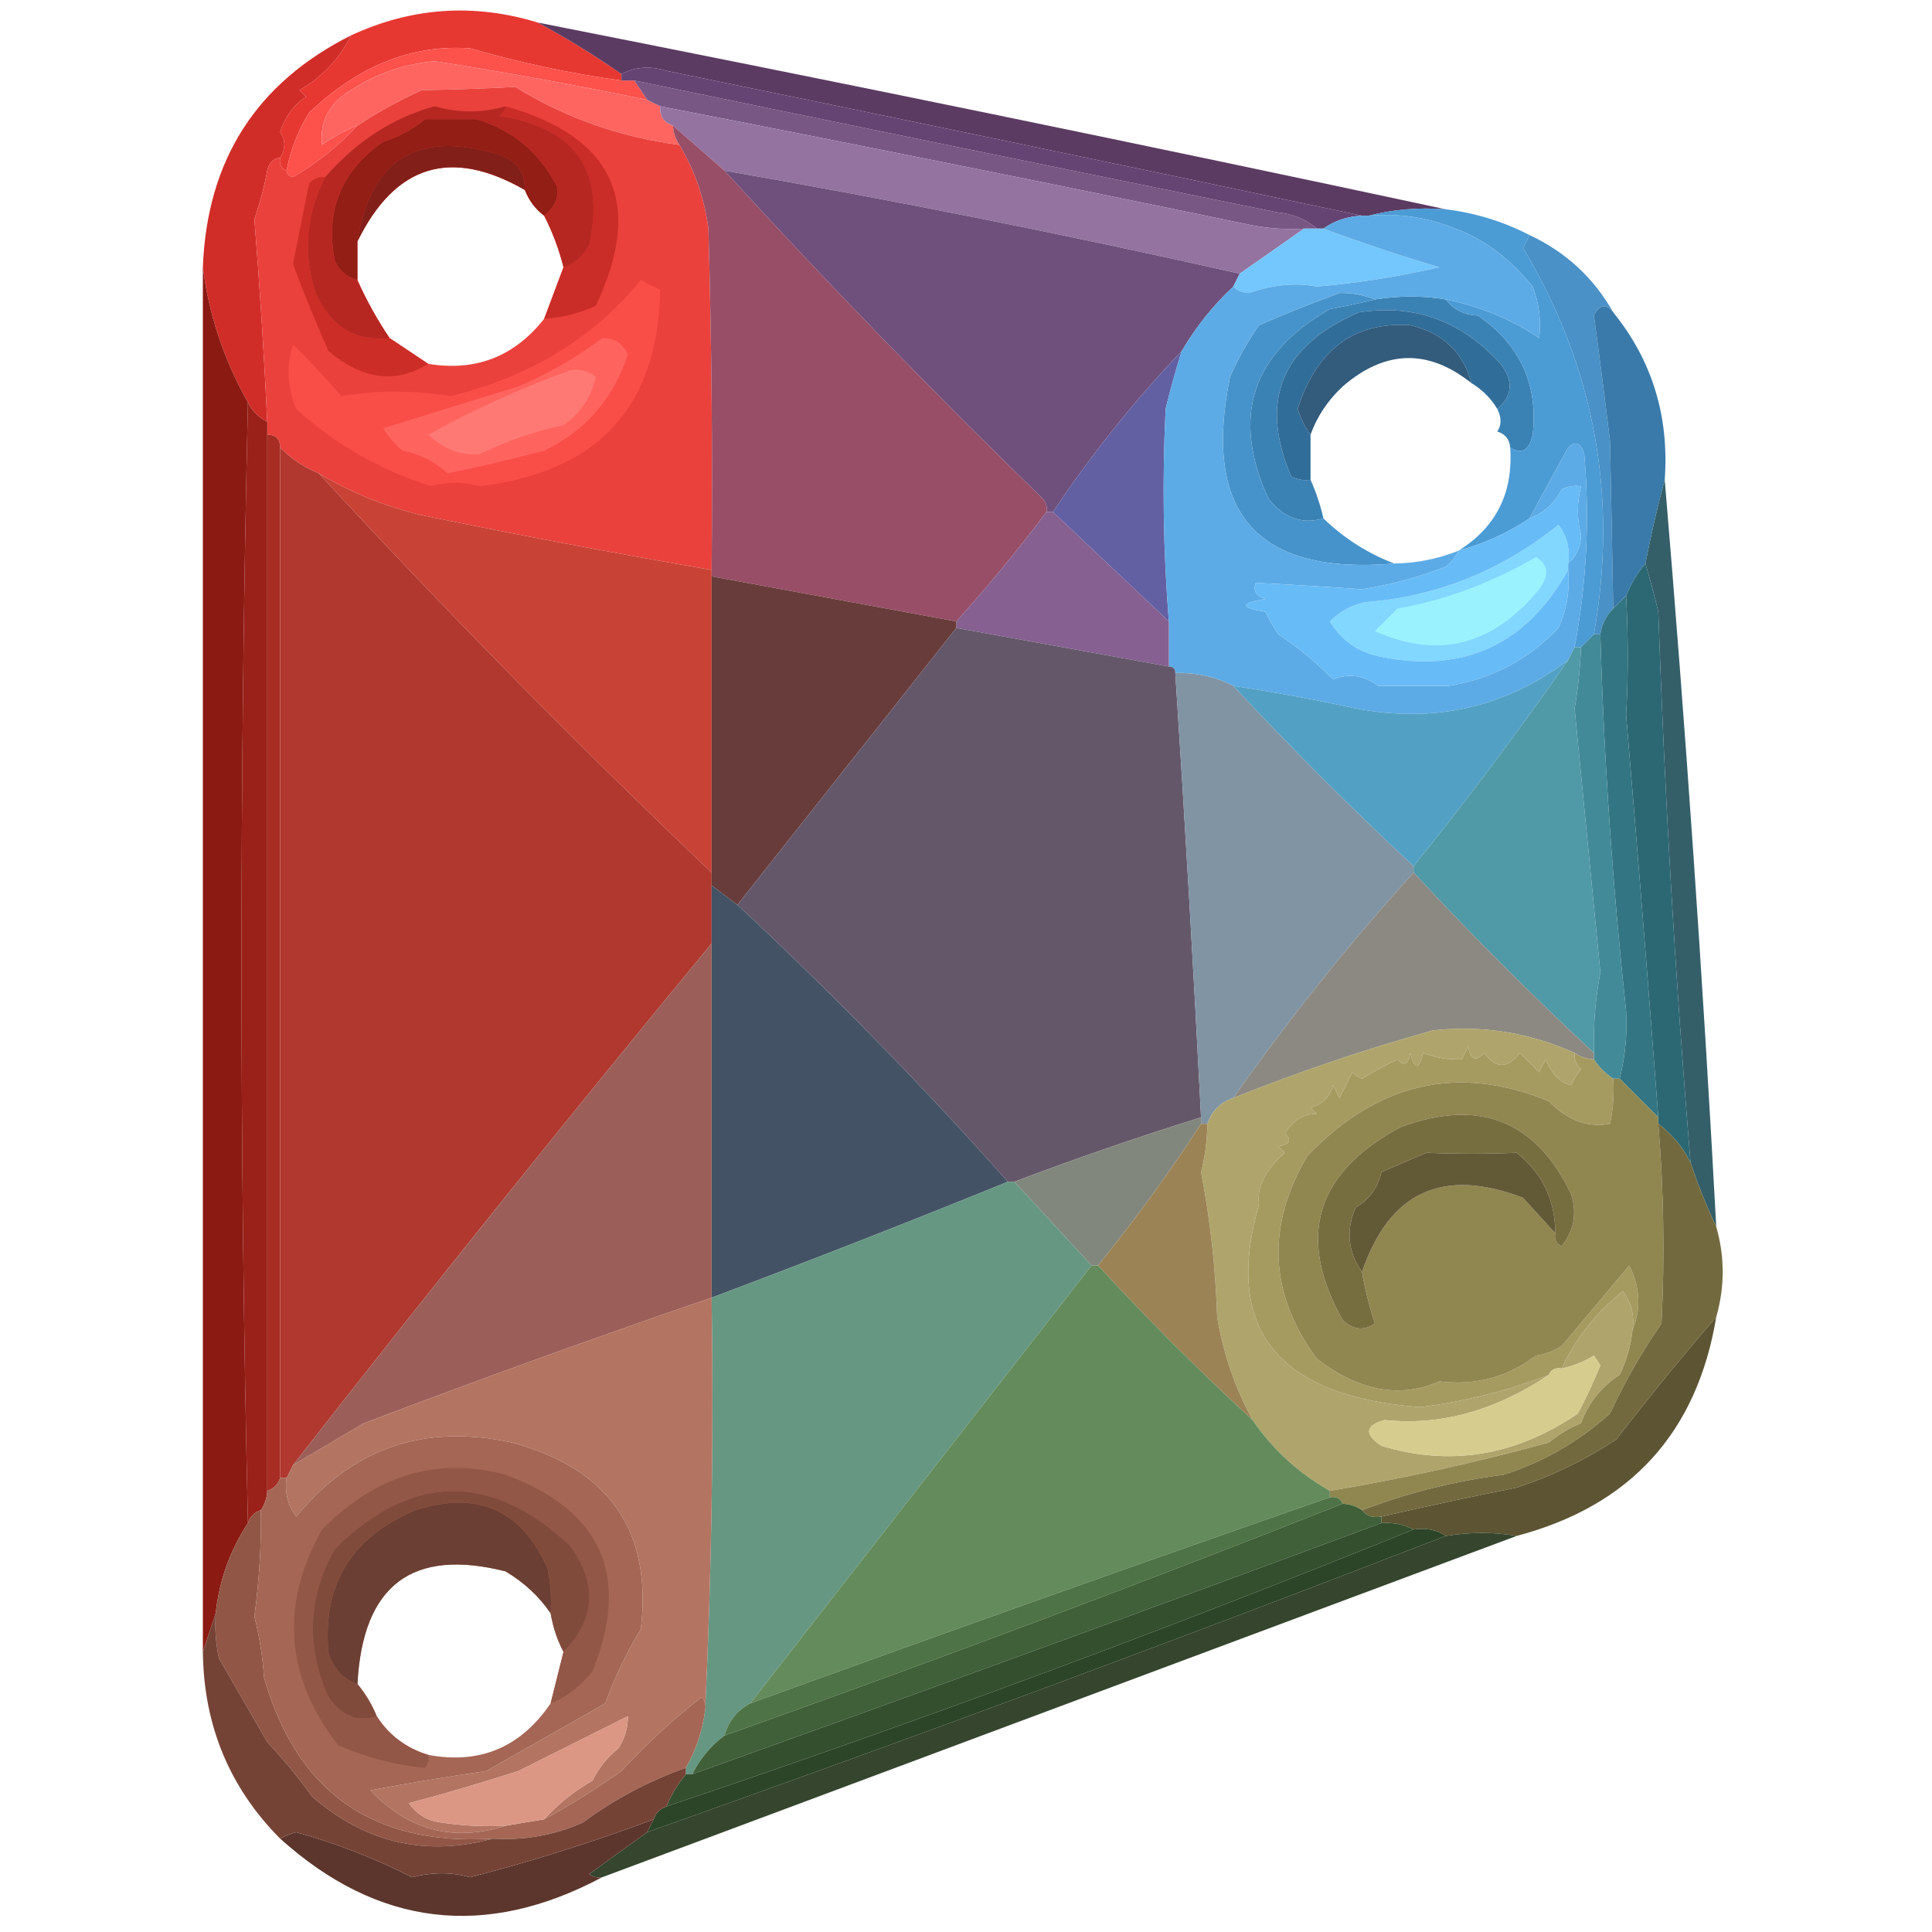 <?xml version="1.0" encoding="UTF-8"?>
<!DOCTYPE svg PUBLIC "-//W3C//DTD SVG 1.1//EN" "http://www.w3.org/Graphics/SVG/1.1/DTD/svg11.dtd">
<svg xmlns="http://www.w3.org/2000/svg" version="1.1" width="300px" height="300px" style="shape-rendering:geometricPrecision; text-rendering:geometricPrecision; image-rendering:optimizeQuality; fill-rule:evenodd; clip-rule:evenodd" xmlns:xlink="http://www.w3.org/1999/xlink">
<g><path style="opacity:1" fill="#e73731" d="M 83.5,3.5 C 87.932,5.889 92.265,8.555 96.5,11.5C 96.5,11.833 96.5,12.167 96.5,12.5C 88.807,11.458 80.974,9.792 73,7.5C 63.973,6.881 55.64,10.215 48,17.5C 46.259,20.309 45.092,23.309 44.5,26.5C 43.662,26.158 43.328,25.492 43.5,24.5C 44.363,23.06 44.363,21.726 43.5,20.5C 44.234,18.185 45.568,16.352 47.5,15C 47.167,14.667 46.833,14.333 46.5,14C 50.071,11.932 52.737,9.099 54.5,5.5C 63.907,1.133 73.574,0.466 83.5,3.5 Z"/></g>
<g><path style="opacity:1" fill="#5c3b63" d="M 83.5,3.5 C 130.688,12.804 177.688,22.47 224.5,32.5C 220.298,32.183 216.298,32.517 212.5,33.5C 212.167,33.5 211.833,33.5 211.5,33.5C 175.657,25.91 139.657,18.41 103.5,11C 100.961,10.204 98.628,10.371 96.5,11.5C 92.265,8.555 87.932,5.889 83.5,3.5 Z"/></g>
<g><path style="opacity:1" fill="#fd514c" d="M 96.5,12.5 C 97.167,12.5 97.833,12.5 98.5,12.5C 99.167,13.5 99.833,14.5 100.5,15.5C 89.29,13.187 78.29,11.187 67.5,9.5C 62.76,9.932 58.426,11.432 54.5,14C 51.113,16.002 49.613,18.835 50,22.5C 51.741,21.242 53.574,20.242 55.5,19.5C 52.602,22.628 49.268,25.294 45.5,27.5C 44.893,27.376 44.56,27.043 44.5,26.5C 45.092,23.309 46.259,20.309 48,17.5C 55.64,10.215 63.973,6.881 73,7.5C 80.974,9.792 88.807,11.458 96.5,12.5 Z"/></g>
<g><path style="opacity:1" fill="#fe6561" d="M 100.5,15.5 C 101.167,15.833 101.833,16.167 102.5,16.5C 102.427,18.027 103.094,19.027 104.5,19.5C 104.557,20.609 104.89,21.609 105.5,22.5C 96.291,21.303 87.791,18.303 80,13.5C 75.219,13.749 70.385,13.916 65.5,14C 61.976,15.593 58.642,17.427 55.5,19.5C 53.574,20.242 51.741,21.242 50,22.5C 49.613,18.835 51.113,16.002 54.5,14C 58.426,11.432 62.76,9.932 67.5,9.5C 78.29,11.187 89.29,13.187 100.5,15.5 Z"/></g>
<g><path style="opacity:1" fill="#d12d28" d="M 54.5,5.5 C 52.737,9.099 50.071,11.932 46.5,14C 46.833,14.333 47.167,14.667 47.5,15C 45.568,16.352 44.234,18.185 43.5,20.5C 44.363,21.726 44.363,23.06 43.5,24.5C 42.414,24.62 41.747,25.287 41.5,26.5C 41.019,29.083 40.352,31.583 39.5,34C 40.35,44.661 41.017,55.161 41.5,65.5C 40.167,64.833 39.167,63.833 38.5,62.5C 34.765,55.861 32.431,48.861 31.5,41.5C 32.134,24.877 39.801,12.877 54.5,5.5 Z"/></g>
<g><path style="opacity:1" fill="#795785" d="M 98.5,12.5 C 131.863,19.406 165.196,26.239 198.5,33C 200.852,33.24 202.852,34.074 204.5,35.5C 203.833,35.5 203.167,35.5 202.5,35.5C 199.813,35.664 197.146,35.497 194.5,35C 163.858,28.638 133.192,22.472 102.5,16.5C 101.833,16.167 101.167,15.833 100.5,15.5C 99.833,14.5 99.167,13.5 98.5,12.5 Z"/></g>
<g><path style="opacity:1" fill="#9473a1" d="M 102.5,16.5 C 133.192,22.472 163.858,28.638 194.5,35C 197.146,35.497 199.813,35.664 202.5,35.5C 199.204,37.821 195.871,40.154 192.5,42.5C 165.757,36.471 139.09,31.137 112.5,26.5C 109.833,24.167 107.167,21.833 104.5,19.5C 103.094,19.027 102.427,18.027 102.5,16.5 Z"/></g>
<g><path style="opacity:1" fill="#654372" d="M 211.5,33.5 C 209.214,33.595 207.214,34.262 205.5,35.5C 205.167,35.5 204.833,35.5 204.5,35.5C 202.852,34.074 200.852,33.24 198.5,33C 165.196,26.239 131.863,19.406 98.5,12.5C 97.833,12.5 97.167,12.5 96.5,12.5C 96.5,12.167 96.5,11.833 96.5,11.5C 98.628,10.371 100.961,10.204 103.5,11C 139.657,18.41 175.657,25.91 211.5,33.5 Z"/></g>
<g><path style="opacity:1" fill="#ea413c" d="M 105.5,22.5 C 107.887,26.494 109.387,30.828 110,35.5C 110.5,53.163 110.667,70.83 110.5,88.5C 95.18,85.854 80.18,83.02 65.5,80C 59.78,78.635 54.447,76.469 49.5,73.5C 47.246,72.585 45.246,71.252 43.5,69.5C 43.5,68.167 42.833,67.5 41.5,67.5C 41.5,66.833 41.5,66.167 41.5,65.5C 41.017,55.161 40.35,44.661 39.5,34C 40.352,31.583 41.019,29.083 41.5,26.5C 41.747,25.287 42.414,24.62 43.5,24.5C 43.328,25.492 43.662,26.158 44.5,26.5C 44.56,27.043 44.893,27.376 45.5,27.5C 49.268,25.294 52.602,22.628 55.5,19.5C 58.642,17.427 61.976,15.593 65.5,14C 70.385,13.916 75.219,13.749 80,13.5C 87.791,18.303 96.291,21.303 105.5,22.5 Z M 81.5,29.5 C 82.122,31.122 83.122,32.455 84.5,33.5C 85.805,36.053 86.805,38.72 87.5,41.5C 86.5,44.167 85.5,46.833 84.5,49.5C 79.849,55.383 73.849,57.716 66.5,56.5C 64.537,55.18 62.537,53.846 60.5,52.5C 58.58,49.661 56.913,46.661 55.5,43.5C 55.5,41.5 55.5,39.5 55.5,37.5C 61.346,25.574 70.013,22.907 81.5,29.5 Z"/></g>
<g><path style="opacity:1" fill="#ca2c27" d="M 78.5,16.5 C 95.387,21.276 100.054,31.609 92.5,47.5C 89.996,48.639 87.33,49.306 84.5,49.5C 85.5,46.833 86.5,44.167 87.5,41.5C 89.257,40.916 90.59,39.749 91.5,38C 94,26.479 89.333,19.812 77.5,18C 78.056,17.617 78.389,17.117 78.5,16.5 Z"/></g>
<g><path style="opacity:1" fill="#921e16" d="M 84.5,33.5 C 83.122,32.455 82.122,31.122 81.5,29.5C 81.548,26.708 80.215,24.875 77.5,24C 64.816,20.163 57.483,24.663 55.5,37.5C 55.5,39.5 55.5,41.5 55.5,43.5C 53.887,43.056 52.72,42.056 52,40.5C 50.463,32.735 52.963,26.568 59.5,22C 61.899,21.269 64.065,20.102 66,18.5C 68.667,18.5 71.333,18.5 74,18.5C 79.68,20.249 83.847,23.749 86.5,29C 86.836,30.629 86.17,32.129 84.5,33.5 Z"/></g>
<g><path style="opacity:1" fill="#994e67" d="M 104.5,19.5 C 107.167,21.833 109.833,24.167 112.5,26.5C 128.412,43.915 144.912,60.915 162,77.5C 162.464,78.094 162.631,78.761 162.5,79.5C 158.062,85.39 153.395,91.057 148.5,96.5C 135.841,94.168 123.175,91.835 110.5,89.5C 110.5,89.167 110.5,88.833 110.5,88.5C 110.667,70.83 110.5,53.163 110,35.5C 109.387,30.828 107.887,26.494 105.5,22.5C 104.89,21.609 104.557,20.609 104.5,19.5 Z"/></g>
<g><path style="opacity:1" fill="#6f4f7b" d="M 192.5,42.5 C 192.167,43.167 191.833,43.833 191.5,44.5C 188.364,47.429 185.697,50.762 183.5,54.5C 176.123,62.246 169.457,70.58 163.5,79.5C 163.167,79.5 162.833,79.5 162.5,79.5C 162.631,78.761 162.464,78.094 162,77.5C 144.912,60.915 128.412,43.915 112.5,26.5C 139.09,31.137 165.757,36.471 192.5,42.5 Z"/></g>
<g><path style="opacity:1" fill="#b62722" d="M 78.5,16.5 C 78.389,17.117 78.056,17.617 77.5,18C 89.333,19.812 94,26.479 91.5,38C 90.59,39.749 89.257,40.916 87.5,41.5C 86.805,38.72 85.805,36.053 84.5,33.5C 86.17,32.129 86.836,30.629 86.5,29C 83.847,23.749 79.68,20.249 74,18.5C 71.333,18.5 68.667,18.5 66,18.5C 64.065,20.102 61.899,21.269 59.5,22C 52.963,26.568 50.463,32.735 52,40.5C 52.72,42.056 53.887,43.056 55.5,43.5C 56.913,46.661 58.58,49.661 60.5,52.5C 55.176,53.075 51.343,50.742 49,45.5C 47.002,39.309 47.502,33.309 50.5,27.5C 55.331,21.954 60.998,18.288 67.5,16.5C 71.153,17.572 74.82,17.572 78.5,16.5 Z"/></g>
<g><path style="opacity:0.988" fill="#811f18" d="M 81.5,29.5 C 70.013,22.907 61.346,25.574 55.5,37.5C 57.483,24.663 64.816,20.163 77.5,24C 80.215,24.875 81.548,26.708 81.5,29.5 Z"/></g>
<g><path style="opacity:1" fill="#73c7fc" d="M 202.5,35.5 C 203.167,35.5 203.833,35.5 204.5,35.5C 204.833,35.5 205.167,35.5 205.5,35.5C 211.717,37.795 217.717,39.795 223.5,41.5C 217.034,42.968 210.701,43.968 204.5,44.5C 201.074,43.873 197.574,44.206 194,45.5C 192.93,45.472 192.097,45.139 191.5,44.5C 191.833,43.833 192.167,43.167 192.5,42.5C 195.871,40.154 199.204,37.821 202.5,35.5 Z"/></g>
<g><path style="opacity:0.972" fill="#448ec4" d="M 237.5,36.5 C 243.134,39.135 247.467,43.135 250.5,48.5C 249.352,47.105 248.352,47.272 247.5,49C 248.315,54.941 249.149,61.441 250,68.5C 250.185,77.312 250.351,85.979 250.5,94.5C 249.4,95.605 248.733,96.938 248.5,98.5C 248.167,98.5 247.833,98.5 247.5,98.5C 251.279,77.065 247.612,57.065 236.5,38.5C 236.863,37.816 237.196,37.15 237.5,36.5 Z"/></g>
<g><path style="opacity:1" fill="#cc2d27" d="M 50.5,27.5 C 47.502,33.309 47.002,39.309 49,45.5C 51.343,50.742 55.176,53.075 60.5,52.5C 62.537,53.846 64.537,55.18 66.5,56.5C 61.411,59.619 56.245,58.953 51,54.5C 49.013,50.032 47.18,45.532 45.5,41C 46.269,37.156 47.102,32.989 48,28.5C 48.671,27.748 49.504,27.414 50.5,27.5 Z"/></g>
<g><path style="opacity:1" fill="#3b82b4" d="M 224.5,46.5 C 225.681,48.067 227.347,48.901 229.5,49C 236.034,53.515 238.867,59.682 238,67.5C 237.467,69.939 236.3,70.605 234.5,69.5C 234.423,68.25 233.756,67.417 232.5,67C 233.171,66.014 233.171,64.847 232.5,63.5C 234.881,61.476 235.048,59.143 233,56.5C 226.973,49.828 219.64,47.161 211,48.5C 198.973,53.698 195.473,62.198 200.5,74C 201.448,74.483 202.448,74.65 203.5,74.5C 204.363,76.421 205.029,78.421 205.5,80.5C 202.228,81.463 199.395,80.463 197,77.5C 191.146,64.773 194.313,54.94 206.5,48C 208.866,47.56 211.199,47.06 213.5,46.5C 217.315,45.895 220.982,45.895 224.5,46.5 Z"/></g>
<g><path style="opacity:1" fill="#4693cb" d="M 213.5,46.5 C 211.199,47.06 208.866,47.56 206.5,48C 194.313,54.94 191.146,64.773 197,77.5C 199.395,80.463 202.228,81.463 205.5,80.5C 208.729,83.609 212.395,85.942 216.5,87.5C 195.172,89.332 186.672,79.665 191,58.5C 192.247,55.671 193.747,53.005 195.5,50.5C 199.63,48.683 203.797,47.016 208,45.5C 209.843,45.439 211.677,45.773 213.5,46.5 Z"/></g>
<g><path style="opacity:1" fill="#316d99" d="M 232.5,63.5 C 231.527,61.861 230.194,60.527 228.5,59.5C 227.183,54.685 224.016,51.685 219,50.5C 210.303,49.922 204.469,54.256 201.5,63.5C 201.994,65.025 202.661,66.359 203.5,67.5C 203.5,69.833 203.5,72.167 203.5,74.5C 202.448,74.65 201.448,74.483 200.5,74C 195.473,62.198 198.973,53.698 211,48.5C 219.64,47.161 226.973,49.828 233,56.5C 235.048,59.143 234.881,61.476 232.5,63.5 Z"/></g>
<g><path style="opacity:1" fill="#8b1a12" d="M 31.5,41.5 C 32.431,48.861 34.765,55.861 38.5,62.5C 37.167,120.5 37.167,178.5 38.5,236.5C 35.705,240.759 34.038,245.425 33.5,250.5C 32.833,252.5 32.167,254.5 31.5,256.5C 31.5,184.833 31.5,113.167 31.5,41.5 Z"/></g>
<g><path style="opacity:1" fill="#4b9bd5" d="M 212.5,33.5 C 216.298,32.517 220.298,32.183 224.5,32.5C 229.093,33.064 233.426,34.397 237.5,36.5C 237.196,37.15 236.863,37.816 236.5,38.5C 247.612,57.065 251.279,77.065 247.5,98.5C 246.833,99.167 246.167,99.833 245.5,100.5C 245.167,100.5 244.833,100.5 244.5,100.5C 246.377,90.585 246.877,80.585 246,70.5C 245.465,68.73 244.631,68.396 243.5,69.5C 241.443,73.201 239.443,76.867 237.5,80.5C 234.129,82.738 230.463,84.405 226.5,85.5C 232.323,81.854 234.99,76.521 234.5,69.5C 236.3,70.605 237.467,69.939 238,67.5C 238.867,59.682 236.034,53.515 229.5,49C 227.347,48.901 225.681,48.067 224.5,46.5C 229.716,47.523 234.55,49.523 239,52.5C 239.328,49.793 238.995,47.126 238,44.5C 234.471,40.15 230.471,37.15 226,35.5C 221.706,33.752 217.206,33.085 212.5,33.5 Z"/></g>
<g><path style="opacity:1" fill="#325b7c" d="M 228.5,59.5 C 221.771,54.136 215.104,54.303 208.5,60C 206.177,62.17 204.51,64.67 203.5,67.5C 202.661,66.359 201.994,65.025 201.5,63.5C 204.469,54.256 210.303,49.922 219,50.5C 224.016,51.685 227.183,54.685 228.5,59.5 Z"/></g>
<g><path style="opacity:1" fill="#f94d48" d="M 99.5,43.5 C 100.473,43.987 101.473,44.487 102.5,45C 102.246,63.101 92.913,73.268 74.5,75.5C 71.854,74.787 69.354,74.787 67,75.5C 59.059,73.033 52.059,69.033 46,63.5C 44.608,60.178 44.441,56.845 45.5,53.5C 48.084,56.035 50.584,58.701 53,61.5C 58.535,60.571 64.201,60.571 70,61.5C 82.349,58.464 92.183,52.464 99.5,43.5 Z"/></g>
<g><path style="opacity:1" fill="#6260a3" d="M 183.5,54.5 C 182.572,57.453 181.739,60.453 181,63.5C 180.457,74.51 180.624,85.51 181.5,96.5C 175.5,90.833 169.5,85.167 163.5,79.5C 169.457,70.58 176.123,62.246 183.5,54.5 Z"/></g>
<g><path style="opacity:1" fill="#397aaa" d="M 250.5,48.5 C 256.541,55.965 259.208,64.631 258.5,74.5C 257.373,78.683 256.373,83.017 255.5,87.5C 254.263,88.965 253.263,90.632 252.5,92.5C 251.833,93.167 251.167,93.833 250.5,94.5C 250.351,85.979 250.185,77.312 250,68.5C 249.149,61.441 248.315,54.941 247.5,49C 248.352,47.272 249.352,47.105 250.5,48.5 Z"/></g>
<g><path style="opacity:1" fill="#5cabe6" d="M 211.5,33.5 C 211.833,33.5 212.167,33.5 212.5,33.5C 217.206,33.085 221.706,33.752 226,35.5C 230.471,37.15 234.471,40.15 238,44.5C 238.995,47.126 239.328,49.793 239,52.5C 234.55,49.523 229.716,47.523 224.5,46.5C 220.982,45.895 217.315,45.895 213.5,46.5C 211.677,45.773 209.843,45.439 208,45.5C 203.797,47.016 199.63,48.683 195.5,50.5C 193.747,53.005 192.247,55.671 191,58.5C 186.672,79.665 195.172,89.332 216.5,87.5C 219.969,87.454 223.302,86.787 226.5,85.5C 226.047,86.458 225.381,87.292 224.5,88C 220.291,89.635 215.958,90.802 211.5,91.5C 205.966,91.111 200.466,90.778 195,90.5C 194.544,91.744 195.044,92.577 196.5,93C 192.5,93.667 192.5,94.333 196.5,95C 197.071,96.205 197.738,97.372 198.5,98.5C 201.597,100.561 204.43,102.894 207,105.5C 209.42,104.512 211.753,104.845 214,106.5C 217.667,106.5 221.333,106.5 225,106.5C 231.728,105.378 237.395,102.378 242,97.5C 243.289,94.649 243.789,91.649 243.5,88.5C 243.5,88.167 243.5,87.833 243.5,87.5C 244.809,86.376 245.475,84.876 245.5,83C 244.849,80.637 244.849,78.137 245.5,75.5C 244.448,75.35 243.448,75.517 242.5,76C 241.349,78.2 239.682,79.7 237.5,80.5C 239.443,76.867 241.443,73.201 243.5,69.5C 244.631,68.396 245.465,68.73 246,70.5C 246.877,80.585 246.377,90.585 244.5,100.5C 244.167,101.167 243.833,101.833 243.5,102.5C 233.716,109.86 222.716,112.36 210.5,110C 204.186,108.637 197.853,107.47 191.5,106.5C 188.697,105.072 185.697,104.405 182.5,104.5C 182.5,103.833 182.167,103.5 181.5,103.5C 181.5,101.167 181.5,98.833 181.5,96.5C 180.624,85.51 180.457,74.51 181,63.5C 181.739,60.453 182.572,57.453 183.5,54.5C 185.697,50.762 188.364,47.429 191.5,44.5C 192.097,45.139 192.93,45.472 194,45.5C 197.574,44.206 201.074,43.873 204.5,44.5C 210.701,43.968 217.034,42.968 223.5,41.5C 217.717,39.795 211.717,37.795 205.5,35.5C 207.214,34.262 209.214,33.595 211.5,33.5 Z"/></g>
<g><path style="opacity:1" fill="#992119" d="M 38.5,62.5 C 39.167,63.833 40.167,64.833 41.5,65.5C 41.5,66.167 41.5,66.833 41.5,67.5C 41.5,122.167 41.5,176.833 41.5,231.5C 41.443,232.609 41.11,233.609 40.5,234.5C 39.5,234.833 38.833,235.5 38.5,236.5C 37.167,178.5 37.167,120.5 38.5,62.5 Z"/></g>
<g><path style="opacity:1" fill="#a62c24" d="M 41.5,67.5 C 42.833,67.5 43.5,68.167 43.5,69.5C 43.5,122.833 43.5,176.167 43.5,229.5C 43.167,230.5 42.5,231.167 41.5,231.5C 41.5,176.833 41.5,122.167 41.5,67.5 Z"/></g>
<g><path style="opacity:1" fill="#ff635e" d="M 93.5,52.5 C 95.359,52.461 96.692,53.294 97.5,55C 95.287,61.877 90.954,66.877 84.5,70C 79.256,71.362 74.256,72.528 69.5,73.5C 67.519,71.67 65.186,70.504 62.5,70C 61.313,68.981 60.313,67.814 59.5,66.5C 66.44,64.335 73.44,62.169 80.5,60C 85.233,57.974 89.566,55.474 93.5,52.5 Z"/></g>
<g><path style="opacity:1" fill="#ff7974" d="M 88.5,57.5 C 89.978,57.238 91.311,57.571 92.5,58.5C 91.844,61.659 90.178,64.159 87.5,66C 82.951,67.016 78.618,68.516 74.5,70.5C 71.648,70.803 68.982,69.803 66.5,67.5C 73.553,63.592 80.886,60.258 88.5,57.5 Z"/></g>
<g><path style="opacity:1" fill="#c94236" d="M 49.5,73.5 C 54.447,76.469 59.78,78.635 65.5,80C 80.18,83.02 95.18,85.854 110.5,88.5C 110.5,88.833 110.5,89.167 110.5,89.5C 110.5,104.833 110.5,120.167 110.5,135.5C 89.449,115.45 69.115,94.783 49.5,73.5 Z"/></g>
<g><path style="opacity:0.981" fill="#315d67" d="M 258.5,74.5 C 261.747,113.111 264.413,151.778 266.5,190.5C 264.991,187.322 263.658,183.989 262.5,180.5C 260.14,151.887 258.474,123.387 257.5,95C 256.877,92.393 256.21,89.893 255.5,87.5C 256.373,83.017 257.373,78.683 258.5,74.5 Z"/></g>
<g><path style="opacity:1" fill="#856091" d="M 162.5,79.5 C 162.833,79.5 163.167,79.5 163.5,79.5C 169.5,85.167 175.5,90.833 181.5,96.5C 181.5,98.833 181.5,101.167 181.5,103.5C 170.503,101.501 159.503,99.501 148.5,97.5C 148.5,97.167 148.5,96.833 148.5,96.5C 153.395,91.057 158.062,85.39 162.5,79.5 Z"/></g>
<g><path style="opacity:1" fill="#b0382f" d="M 43.5,69.5 C 45.246,71.252 47.246,72.585 49.5,73.5C 69.115,94.783 89.449,115.45 110.5,135.5C 110.5,136.167 110.5,136.833 110.5,137.5C 110.5,140.5 110.5,143.5 110.5,146.5C 88.484,173.187 66.817,200.187 45.5,227.5C 45.167,228.167 44.833,228.833 44.5,229.5C 44.167,229.5 43.833,229.5 43.5,229.5C 43.5,176.167 43.5,122.833 43.5,69.5 Z"/></g>
<g><path style="opacity:1" fill="#81d7ff" d="M 243.5,87.5 C 243.5,87.833 243.5,88.167 243.5,88.5C 237.052,100.059 227.385,104.559 214.5,102C 210.993,101.339 208.326,99.505 206.5,96.5C 207.991,94.988 209.824,93.988 212,93.5C 223.024,92.675 233.024,88.675 242,81.5C 243.319,83.249 243.819,85.249 243.5,87.5 Z"/></g>
<g><path style="opacity:1" fill="#683c3a" d="M 110.5,89.5 C 123.175,91.835 135.841,94.168 148.5,96.5C 148.5,96.833 148.5,97.167 148.5,97.5C 137.167,111.833 125.833,126.167 114.5,140.5C 113.167,139.5 111.833,138.5 110.5,137.5C 110.5,136.833 110.5,136.167 110.5,135.5C 110.5,120.167 110.5,104.833 110.5,89.5 Z"/></g>
<g><path style="opacity:1" fill="#67bbf7" d="M 243.5,87.5 C 243.819,85.249 243.319,83.249 242,81.5C 233.024,88.675 223.024,92.675 212,93.5C 209.824,93.988 207.991,94.988 206.5,96.5C 208.326,99.505 210.993,101.339 214.5,102C 227.385,104.559 237.052,100.059 243.5,88.5C 243.789,91.649 243.289,94.649 242,97.5C 237.395,102.378 231.728,105.378 225,106.5C 221.333,106.5 217.667,106.5 214,106.5C 211.753,104.845 209.42,104.512 207,105.5C 204.43,102.894 201.597,100.561 198.5,98.5C 197.738,97.372 197.071,96.205 196.5,95C 192.5,94.333 192.5,93.667 196.5,93C 195.044,92.577 194.544,91.744 195,90.5C 200.466,90.778 205.966,91.111 211.5,91.5C 215.958,90.802 220.291,89.635 224.5,88C 225.381,87.292 226.047,86.458 226.5,85.5C 230.463,84.405 234.129,82.738 237.5,80.5C 239.682,79.7 241.349,78.2 242.5,76C 243.448,75.517 244.448,75.35 245.5,75.5C 244.849,78.137 244.849,80.637 245.5,83C 245.475,84.876 244.809,86.376 243.5,87.5 Z"/></g>
<g><path style="opacity:1" fill="#9bf2ff" d="M 238.5,86.5 C 240.441,87.638 240.608,89.305 239,91.5C 231.819,100.239 223.319,102.406 213.5,98C 214.667,96.833 215.833,95.667 217,94.5C 224.459,93.174 231.626,90.507 238.5,86.5 Z"/></g>
<g><path style="opacity:1" fill="#2c6874" d="M 255.5,87.5 C 256.21,89.893 256.877,92.393 257.5,95C 258.474,123.387 260.14,151.887 262.5,180.5C 261.31,178.131 259.643,176.131 257.5,174.5C 257.5,174.167 257.5,173.833 257.5,173.5C 255.945,152.868 254.278,132.035 252.5,111C 252.844,105.233 252.844,99.066 252.5,92.5C 253.263,90.632 254.263,88.965 255.5,87.5 Z"/></g>
<g><path style="opacity:1" fill="#337582" d="M 252.5,92.5 C 252.844,99.066 252.844,105.233 252.5,111C 254.278,132.035 255.945,152.868 257.5,173.5C 255.5,171.5 253.5,169.5 251.5,167.5C 252.375,163.988 252.708,160.488 252.5,157C 250.394,137.417 249.061,117.917 248.5,98.5C 248.733,96.938 249.4,95.605 250.5,94.5C 251.167,93.833 251.833,93.167 252.5,92.5 Z"/></g>
<g><path style="opacity:1" fill="#65576a" d="M 148.5,97.5 C 159.503,99.501 170.503,101.501 181.5,103.5C 182.167,103.5 182.5,103.833 182.5,104.5C 183.999,127.491 185.333,150.491 186.5,173.5C 176.734,176.55 167.067,179.883 157.5,183.5C 157.167,183.5 156.833,183.5 156.5,183.5C 143.198,168.531 129.198,154.197 114.5,140.5C 125.833,126.167 137.167,111.833 148.5,97.5 Z"/></g>
<g><path style="opacity:1" fill="#428a98" d="M 247.5,98.5 C 247.833,98.5 248.167,98.5 248.5,98.5C 249.061,117.917 250.394,137.417 252.5,157C 252.708,160.488 252.375,163.988 251.5,167.5C 251.167,167.5 250.833,167.5 250.5,167.5C 249.306,166.728 248.306,165.728 247.5,164.5C 247.5,164.167 247.5,163.833 247.5,163.5C 247.389,159.261 247.722,155.094 248.5,151C 247.186,137.612 245.853,123.945 244.5,110C 245.012,107.158 245.345,103.991 245.5,100.5C 246.167,99.833 246.833,99.167 247.5,98.5 Z"/></g>
<g><path style="opacity:0.998" fill="#52a1c5" d="M 243.5,102.5 C 235.909,113.431 227.909,124.098 219.5,134.5C 209.833,125.5 200.5,116.167 191.5,106.5C 197.853,107.47 204.186,108.637 210.5,110C 222.716,112.36 233.716,109.86 243.5,102.5 Z"/></g>
<g><path style="opacity:1" fill="#8094a4" d="M 182.5,104.5 C 185.697,104.405 188.697,105.072 191.5,106.5C 200.5,116.167 209.833,125.5 219.5,134.5C 219.5,134.833 219.5,135.167 219.5,135.5C 209.468,146.541 200.134,158.207 191.5,170.5C 189.5,171.167 188.167,172.5 187.5,174.5C 187.167,174.5 186.833,174.5 186.5,174.5C 186.5,174.167 186.5,173.833 186.5,173.5C 185.333,150.491 183.999,127.491 182.5,104.5 Z"/></g>
<g><path style="opacity:1" fill="#5099a7" d="M 244.5,100.5 C 244.833,100.5 245.167,100.5 245.5,100.5C 245.345,103.991 245.012,107.158 244.5,110C 245.853,123.945 247.186,137.612 248.5,151C 247.722,155.094 247.389,159.261 247.5,163.5C 237.806,154.473 228.473,145.14 219.5,135.5C 219.5,135.167 219.5,134.833 219.5,134.5C 227.909,124.098 235.909,113.431 243.5,102.5C 243.833,101.833 244.167,101.167 244.5,100.5 Z"/></g>
<g><path style="opacity:1" fill="#8c8982" d="M 219.5,135.5 C 228.473,145.14 237.806,154.473 247.5,163.5C 247.5,163.833 247.5,164.167 247.5,164.5C 246.391,164.443 245.391,164.11 244.5,163.5C 237.515,160.337 230.181,159.171 222.5,160C 211.965,162.936 201.632,166.436 191.5,170.5C 200.134,158.207 209.468,146.541 219.5,135.5 Z"/></g>
<g><path style="opacity:1" fill="#435365" d="M 110.5,137.5 C 111.833,138.5 113.167,139.5 114.5,140.5C 129.198,154.197 143.198,168.531 156.5,183.5C 141.316,189.676 125.983,195.676 110.5,201.5C 110.5,183.167 110.5,164.833 110.5,146.5C 110.5,143.5 110.5,140.5 110.5,137.5 Z"/></g>
<g><path style="opacity:1" fill="#afa56c" d="M 244.5,163.5 C 244.414,164.496 244.748,165.329 245.5,166C 244.874,166.75 244.374,167.584 244,168.5C 242.345,168.198 241.012,166.864 240,164.5C 239.667,165.167 239.333,165.833 239,166.5C 238,165.5 237,164.5 236,163.5C 234.075,165.973 232.242,165.973 230.5,163.5C 229.158,164.902 228.324,164.569 228,162.5C 227.667,163.167 227.333,163.833 227,164.5C 224.824,164.572 222.824,164.238 221,163.5C 220.333,166.167 219.667,166.167 219,163.5C 218.683,165.301 218.016,165.634 217,164.5C 215.212,165.358 213.378,166.358 211.5,167.5C 210.914,167.291 210.414,166.957 210,166.5C 209.333,167.833 208.667,169.167 208,170.5C 207.667,169.833 207.333,169.167 207,168.5C 206.5,170.333 205.333,171.5 203.5,172C 203.833,172.333 204.167,172.667 204.5,173C 202.55,172.877 200.883,173.877 199.5,176C 200.634,177.016 200.301,177.683 198.5,178C 198.833,178.333 199.167,178.667 199.5,179C 196.46,181.7 195.126,184.366 195.5,187C 189.942,206.31 198.275,216.81 220.5,218.5C 227.429,217.63 234.096,215.963 240.5,213.5C 232.135,219.087 223.635,221.421 215,220.5C 211.968,221.345 211.801,222.678 214.5,224.5C 225.156,227.746 235.323,226.08 245,219.5C 246.303,217.06 247.47,214.56 248.5,212C 248.167,211.5 247.833,211 247.5,210.5C 245.925,211.456 244.258,212.123 242.5,212.5C 244.608,207.867 247.774,203.867 252,200.5C 253.319,202.25 253.819,204.25 253.5,206.5C 253.244,208.937 252.577,211.271 251.5,213.5C 248.67,215.322 246.67,217.822 245.5,221C 243.668,221.748 242.001,222.748 240.5,224C 229.247,227.087 217.913,229.587 206.5,231.5C 201.626,228.739 197.626,225.073 194.5,220.5C 191.788,215.533 189.955,210.2 189,204.5C 188.756,196.885 187.922,189.385 186.5,182C 187.075,179.859 187.408,177.359 187.5,174.5C 188.167,172.5 189.5,171.167 191.5,170.5C 201.632,166.436 211.965,162.936 222.5,160C 230.181,159.171 237.515,160.337 244.5,163.5 Z"/></g>
<g><path style="opacity:1" fill="#a59b61" d="M 244.5,163.5 C 245.391,164.11 246.391,164.443 247.5,164.5C 248.306,165.728 249.306,166.728 250.5,167.5C 250.663,169.857 250.497,172.19 250,174.5C 246.579,175.151 243.413,173.985 240.5,171C 226.457,165.216 213.957,168.049 203,179.5C 196.562,190.44 197.062,200.94 204.5,211C 211.019,216.019 217.353,217.186 223.5,214.5C 229.103,215.183 234.103,213.849 238.5,210.5C 239.922,210.291 241.255,209.791 242.5,209C 246,204.833 249.5,200.667 253,196.5C 254.684,199.894 254.851,203.228 253.5,206.5C 253.819,204.25 253.319,202.25 252,200.5C 247.774,203.867 244.608,207.867 242.5,212.5C 241.508,212.328 240.842,212.662 240.5,213.5C 234.096,215.963 227.429,217.63 220.5,218.5C 198.275,216.81 189.942,206.31 195.5,187C 195.126,184.366 196.46,181.7 199.5,179C 199.167,178.667 198.833,178.333 198.5,178C 200.301,177.683 200.634,177.016 199.5,176C 200.883,173.877 202.55,172.877 204.5,173C 204.167,172.667 203.833,172.333 203.5,172C 205.333,171.5 206.5,170.333 207,168.5C 207.333,169.167 207.667,169.833 208,170.5C 208.667,169.167 209.333,167.833 210,166.5C 210.414,166.957 210.914,167.291 211.5,167.5C 213.378,166.358 215.212,165.358 217,164.5C 218.016,165.634 218.683,165.301 219,163.5C 219.667,166.167 220.333,166.167 221,163.5C 222.824,164.238 224.824,164.572 227,164.5C 227.333,163.833 227.667,163.167 228,162.5C 228.324,164.569 229.158,164.902 230.5,163.5C 232.242,165.973 234.075,165.973 236,163.5C 237,164.5 238,165.5 239,166.5C 239.333,165.833 239.667,165.167 240,164.5C 241.012,166.864 242.345,168.198 244,168.5C 244.374,167.584 244.874,166.75 245.5,166C 244.748,165.329 244.414,164.496 244.5,163.5 Z"/></g>
<g><path style="opacity:1" fill="#9c5e58" d="M 110.5,146.5 C 110.5,164.833 110.5,183.167 110.5,201.5C 92.424,207.701 74.424,214.201 56.5,221C 52.778,223.19 49.111,225.356 45.5,227.5C 66.817,200.187 88.484,173.187 110.5,146.5 Z"/></g>
<g><path style="opacity:1" fill="#908650" d="M 250.5,167.5 C 250.833,167.5 251.167,167.5 251.5,167.5C 253.5,169.5 255.5,171.5 257.5,173.5C 257.5,173.833 257.5,174.167 257.5,174.5C 258.349,184.823 258.515,195.157 258,205.5C 254.966,209.889 252.299,214.556 250,219.5C 245.203,223.817 239.703,226.984 233.5,229C 225.924,229.96 218.591,231.794 211.5,234.5C 210.609,233.89 209.609,233.557 208.5,233.5C 208.158,232.662 207.492,232.328 206.5,232.5C 206.5,232.167 206.5,231.833 206.5,231.5C 217.913,229.587 229.247,227.087 240.5,224C 242.001,222.748 243.668,221.748 245.5,221C 246.67,217.822 248.67,215.322 251.5,213.5C 252.577,211.271 253.244,208.937 253.5,206.5C 254.851,203.228 254.684,199.894 253,196.5C 249.5,200.667 246,204.833 242.5,209C 241.255,209.791 239.922,210.291 238.5,210.5C 243.122,205.594 244.456,199.928 242.5,193.5C 244.391,191.164 244.891,188.498 244,185.5C 238.544,174.006 229.71,170.506 217.5,175C 204.259,182.106 201.259,192.106 208.5,205C 210.139,206.519 211.806,206.686 213.5,205.5C 215.658,209.896 218.991,212.896 223.5,214.5C 217.353,217.186 211.019,216.019 204.5,211C 197.062,200.94 196.562,190.44 203,179.5C 213.957,168.049 226.457,165.216 240.5,171C 243.413,173.985 246.579,175.151 250,174.5C 250.497,172.19 250.663,169.857 250.5,167.5 Z M 241.5,191.5 C 241.328,192.492 241.662,193.158 242.5,193.5C 244.456,199.928 243.122,205.594 238.5,210.5C 234.103,213.849 229.103,215.183 223.5,214.5C 218.991,212.896 215.658,209.896 213.5,205.5C 212.629,202.888 211.963,200.221 211.5,197.5C 215.724,185.058 224.057,181.225 236.5,186C 238.254,187.936 239.921,189.77 241.5,191.5 Z"/></g>
<g><path style="opacity:1" fill="#82877e" d="M 186.5,173.5 C 186.5,173.833 186.5,174.167 186.5,174.5C 181.578,182.095 176.245,189.428 170.5,196.5C 170.167,196.5 169.833,196.5 169.5,196.5C 165.5,192.167 161.5,187.833 157.5,183.5C 167.067,179.883 176.734,176.55 186.5,173.5 Z"/></g>
<g><path style="opacity:1" fill="#9b8356" d="M 186.5,174.5 C 186.833,174.5 187.167,174.5 187.5,174.5C 187.408,177.359 187.075,179.859 186.5,182C 187.922,189.385 188.756,196.885 189,204.5C 189.955,210.2 191.788,215.533 194.5,220.5C 186.167,212.833 178.167,204.833 170.5,196.5C 176.245,189.428 181.578,182.095 186.5,174.5 Z"/></g>
<g><path style="opacity:1" fill="#776e40" d="M 242.5,193.5 C 241.662,193.158 241.328,192.492 241.5,191.5C 241.507,186.361 239.507,182.194 235.5,179C 230.934,179.201 226.267,179.201 221.5,179C 219.167,180 216.833,181 214.5,182C 213.971,184.429 212.637,186.262 210.5,187.5C 208.968,191.095 209.302,194.428 211.5,197.5C 211.963,200.221 212.629,202.888 213.5,205.5C 211.806,206.686 210.139,206.519 208.5,205C 201.259,192.106 204.259,182.106 217.5,175C 229.71,170.506 238.544,174.006 244,185.5C 244.891,188.498 244.391,191.164 242.5,193.5 Z"/></g>
<g><path style="opacity:1" fill="#625936" d="M 241.5,191.5 C 239.921,189.77 238.254,187.936 236.5,186C 224.057,181.225 215.724,185.058 211.5,197.5C 209.302,194.428 208.968,191.095 210.5,187.5C 212.637,186.262 213.971,184.429 214.5,182C 216.833,181 219.167,180 221.5,179C 226.267,179.201 230.934,179.201 235.5,179C 239.507,182.194 241.507,186.361 241.5,191.5 Z"/></g>
<g><path style="opacity:1" fill="#726a3e" d="M 257.5,174.5 C 259.643,176.131 261.31,178.131 262.5,180.5C 263.658,183.989 264.991,187.322 266.5,190.5C 267.833,195.167 267.833,199.833 266.5,204.5C 261.197,210.644 256.031,216.978 251,223.5C 246.233,226.665 241.066,229.165 235.5,231C 228.462,232.404 221.462,233.904 214.5,235.5C 213.209,235.737 212.209,235.404 211.5,234.5C 218.591,231.794 225.924,229.96 233.5,229C 239.703,226.984 245.203,223.817 250,219.5C 252.299,214.556 254.966,209.889 258,205.5C 258.515,195.157 258.349,184.823 257.5,174.5 Z"/></g>
<g><path style="opacity:1" fill="#669783" d="M 156.5,183.5 C 156.833,183.5 157.167,183.5 157.5,183.5C 161.5,187.833 165.5,192.167 169.5,196.5C 151.809,219.185 134.143,241.852 116.5,264.5C 114.457,265.579 113.124,267.246 112.5,269.5C 110.367,271.091 108.701,273.091 107.5,275.5C 107.167,275.5 106.833,275.5 106.5,275.5C 106.5,275.167 106.5,274.833 106.5,274.5C 108.095,271.715 109.095,268.715 109.5,265.5C 110.497,244.34 110.831,223.007 110.5,201.5C 125.983,195.676 141.316,189.676 156.5,183.5 Z"/></g>
<g><path style="opacity:1" fill="#648b5b" d="M 169.5,196.5 C 169.833,196.5 170.167,196.5 170.5,196.5C 178.167,204.833 186.167,212.833 194.5,220.5C 197.626,225.073 201.626,228.739 206.5,231.5C 206.5,231.833 206.5,232.167 206.5,232.5C 176.441,242.964 146.441,253.631 116.5,264.5C 134.143,241.852 151.809,219.185 169.5,196.5 Z"/></g>
<g><path style="opacity:1" fill="#b47462" d="M 110.5,201.5 C 110.831,223.007 110.497,244.34 109.5,265.5C 109.631,264.761 109.464,264.094 109,263.5C 104.533,266.965 100.367,270.798 96.5,275C 92.612,277.772 88.612,280.272 84.5,282.5C 86.586,280.178 89.086,278.178 92,276.5C 92.953,274.545 94.287,272.878 96,271.5C 97.009,269.975 97.509,268.308 97.5,266.5C 91.929,269.286 86.262,272.119 80.5,275C 74.862,276.825 69.196,278.492 63.5,280C 64.716,281.74 66.382,282.74 68.5,283C 71.817,283.498 75.15,283.665 78.5,283.5C 70.422,286.067 63.422,284.233 57.5,278C 63.451,276.89 69.451,275.89 75.5,275C 81.675,271.486 87.842,267.986 94,264.5C 95.432,260.469 97.266,256.636 99.5,253C 101.316,237.771 94.649,228.104 79.5,224C 65.866,221.024 54.7,224.857 46,235.5C 44.681,233.75 44.181,231.75 44.5,229.5C 44.833,228.833 45.167,228.167 45.5,227.5C 49.111,225.356 52.778,223.19 56.5,221C 74.424,214.201 92.424,207.701 110.5,201.5 Z"/></g>
<g><path style="opacity:1" fill="#5c5432" d="M 266.5,204.5 C 263.5,222.489 253.166,233.822 235.5,238.5C 232.023,237.881 228.356,237.881 224.5,238.5C 223.081,237.549 221.415,237.216 219.5,237.5C 217.958,236.699 216.292,236.366 214.5,236.5C 214.5,236.167 214.5,235.833 214.5,235.5C 221.462,233.904 228.462,232.404 235.5,231C 241.066,229.165 246.233,226.665 251,223.5C 256.031,216.978 261.197,210.644 266.5,204.5 Z"/></g>
<g><path style="opacity:1" fill="#d6cc8e" d="M 240.5,213.5 C 240.842,212.662 241.508,212.328 242.5,212.5C 244.258,212.123 245.925,211.456 247.5,210.5C 247.833,211 248.167,211.5 248.5,212C 247.47,214.56 246.303,217.06 245,219.5C 235.323,226.08 225.156,227.746 214.5,224.5C 211.801,222.678 211.968,221.345 215,220.5C 223.635,221.421 232.135,219.087 240.5,213.5 Z"/></g>
<g><path style="opacity:1" fill="#4e7346" d="M 206.5,232.5 C 207.492,232.328 208.158,232.662 208.5,233.5C 176.724,246.053 144.724,258.053 112.5,269.5C 113.124,267.246 114.457,265.579 116.5,264.5C 146.441,253.631 176.441,242.964 206.5,232.5 Z"/></g>
<g><path style="opacity:1" fill="#3f6038" d="M 208.5,233.5 C 209.609,233.557 210.609,233.89 211.5,234.5C 212.209,235.404 213.209,235.737 214.5,235.5C 214.5,235.833 214.5,236.167 214.5,236.5C 178.91,249.697 143.243,262.697 107.5,275.5C 108.701,273.091 110.367,271.091 112.5,269.5C 144.724,258.053 176.724,246.053 208.5,233.5 Z"/></g>
<g><path style="opacity:1" fill="#334f2d" d="M 214.5,236.5 C 216.292,236.366 217.958,236.699 219.5,237.5C 181.051,253.086 142.384,267.419 103.5,280.5C 104.263,278.632 105.263,276.965 106.5,275.5C 106.833,275.5 107.167,275.5 107.5,275.5C 143.243,262.697 178.91,249.697 214.5,236.5 Z"/></g>
<g><path style="opacity:1" fill="#2c4427" d="M 219.5,237.5 C 221.415,237.216 223.081,237.549 224.5,238.5C 183.375,254.43 142.042,269.763 100.5,284.5C 100.833,283.833 101.167,283.167 101.5,282.5C 101.833,281.5 102.5,280.833 103.5,280.5C 142.384,267.419 181.051,253.086 219.5,237.5 Z"/></g>
<g><path style="opacity:0.965" fill="#2f3f28" d="M 235.5,238.5 C 188.172,256.165 140.838,273.832 93.5,291.5C 92.761,291.631 92.094,291.464 91.5,291C 94.529,288.824 97.529,286.657 100.5,284.5C 142.042,269.763 183.375,254.43 224.5,238.5C 228.356,237.881 232.023,237.881 235.5,238.5 Z"/></g>
<g><path style="opacity:1" fill="#915645" d="M 40.5,234.5 C 40.593,239.836 40.26,245.336 39.5,251C 40.288,254.076 40.788,257.242 41,260.5C 46.103,278.308 57.937,286.641 76.5,285.5C 66.129,288.336 56.795,286.17 48.5,279C 46.326,275.996 43.992,273.163 41.5,270.5C 39.004,266.176 36.504,261.843 34,257.5C 33.503,255.19 33.337,252.857 33.5,250.5C 34.038,245.425 35.705,240.759 38.5,236.5C 38.833,235.5 39.5,234.833 40.5,234.5 Z"/></g>
<g><path style="opacity:1" fill="#a56655" d="M 78.5,283.5 C 80.5,283.167 82.5,282.833 84.5,282.5C 88.612,280.272 92.612,277.772 96.5,275C 100.367,270.798 104.533,266.965 109,263.5C 109.464,264.094 109.631,264.761 109.5,265.5C 109.095,268.715 108.095,271.715 106.5,274.5C 100.777,276.529 95.443,279.363 90.5,283C 86.101,284.97 81.435,285.803 76.5,285.5C 57.937,286.641 46.103,278.308 41,260.5C 40.788,257.242 40.288,254.076 39.5,251C 40.26,245.336 40.593,239.836 40.5,234.5C 41.11,233.609 41.443,232.609 41.5,231.5C 42.5,231.167 43.167,230.5 43.5,229.5C 43.833,229.5 44.167,229.5 44.5,229.5C 44.181,231.75 44.681,233.75 46,235.5C 54.7,224.857 65.866,221.024 79.5,224C 94.649,228.104 101.316,237.771 99.5,253C 97.266,256.636 95.432,260.469 94,264.5C 87.842,267.986 81.675,271.486 75.5,275C 69.451,275.89 63.451,276.89 57.5,278C 63.422,284.233 70.422,286.067 78.5,283.5 Z M 85.5,250.5 C 85.875,252.698 86.542,254.698 87.5,256.5C 86.833,259.167 86.167,261.833 85.5,264.5C 80.856,271.325 74.523,273.992 66.5,272.5C 63.079,271.461 60.412,269.461 58.5,266.5C 57.737,264.632 56.737,262.965 55.5,261.5C 56.306,246.16 63.972,240.327 78.5,244C 81.358,245.694 83.691,247.861 85.5,250.5 Z"/></g>
<g><path style="opacity:1" fill="#935747" d="M 85.5,264.5 C 86.167,261.833 86.833,259.167 87.5,256.5C 92.476,251.418 92.809,245.918 88.5,240C 76.196,228.557 64.03,228.724 52,240.5C 47.806,247.997 47.473,255.663 51,263.5C 52.988,266.431 55.488,267.431 58.5,266.5C 60.412,269.461 63.079,271.461 66.5,272.5C 66.631,273.239 66.464,273.906 66,274.5C 61.566,274.132 57.066,272.966 52.5,271C 44.289,260.388 43.456,249.221 50,237.5C 58.465,228.989 67.965,226.156 78.5,229C 93.46,234.548 97.96,244.715 92,259.5C 90.242,261.765 88.075,263.432 85.5,264.5 Z"/></g>
<g><path style="opacity:1" fill="#6b3f33" d="M 85.5,250.5 C 83.691,247.861 81.358,245.694 78.5,244C 63.972,240.327 56.306,246.16 55.5,261.5C 53.156,260.653 51.656,258.986 51,256.5C 50.084,246.02 54.584,238.687 64.5,234.5C 74.144,231.428 80.978,234.428 85,243.5C 85.497,245.81 85.663,248.143 85.5,250.5 Z"/></g>
<g><path style="opacity:1" fill="#814b3c" d="M 87.5,256.5 C 86.542,254.698 85.875,252.698 85.5,250.5C 85.663,248.143 85.497,245.81 85,243.5C 80.978,234.428 74.144,231.428 64.5,234.5C 54.584,238.687 50.084,246.02 51,256.5C 51.656,258.986 53.156,260.653 55.5,261.5C 56.737,262.965 57.737,264.632 58.5,266.5C 55.488,267.431 52.988,266.431 51,263.5C 47.473,255.663 47.806,247.997 52,240.5C 64.03,228.724 76.196,228.557 88.5,240C 92.809,245.918 92.476,251.418 87.5,256.5 Z"/></g>
<g><path style="opacity:1" fill="#db9784" d="M 84.5,282.5 C 82.5,282.833 80.5,283.167 78.5,283.5C 75.15,283.665 71.817,283.498 68.5,283C 66.382,282.74 64.716,281.74 63.5,280C 69.196,278.492 74.862,276.825 80.5,275C 86.262,272.119 91.929,269.286 97.5,266.5C 97.509,268.308 97.009,269.975 96,271.5C 94.287,272.878 92.953,274.545 92,276.5C 89.086,278.178 86.586,280.178 84.5,282.5 Z"/></g>
<g><path style="opacity:0.996" fill="#5c362c" d="M 101.5,282.5 C 101.167,283.167 100.833,283.833 100.5,284.5C 97.529,286.657 94.529,288.824 91.5,291C 92.094,291.464 92.761,291.631 93.5,291.5C 75.347,301.157 58.681,299.157 43.5,285.5C 44.265,285.077 45.098,284.743 46,284.5C 52.298,286.262 58.298,288.596 64,291.5C 67.148,290.687 70.148,290.687 73,291.5C 82.661,289.002 92.161,286.002 101.5,282.5 Z"/></g>
<g><path style="opacity:1" fill="#754336" d="M 33.5,250.5 C 33.337,252.857 33.503,255.19 34,257.5C 36.504,261.843 39.004,266.176 41.5,270.5C 43.992,273.163 46.326,275.996 48.5,279C 56.795,286.17 66.129,288.336 76.5,285.5C 81.435,285.803 86.101,284.97 90.5,283C 95.443,279.363 100.777,276.529 106.5,274.5C 106.5,274.833 106.5,275.167 106.5,275.5C 105.263,276.965 104.263,278.632 103.5,280.5C 102.5,280.833 101.833,281.5 101.5,282.5C 92.161,286.002 82.661,289.002 73,291.5C 70.148,290.687 67.148,290.687 64,291.5C 58.298,288.596 52.298,286.262 46,284.5C 45.098,284.743 44.265,285.077 43.5,285.5C 35.627,277.573 31.627,267.906 31.5,256.5C 32.167,254.5 32.833,252.5 33.5,250.5 Z"/></g>
</svg>
